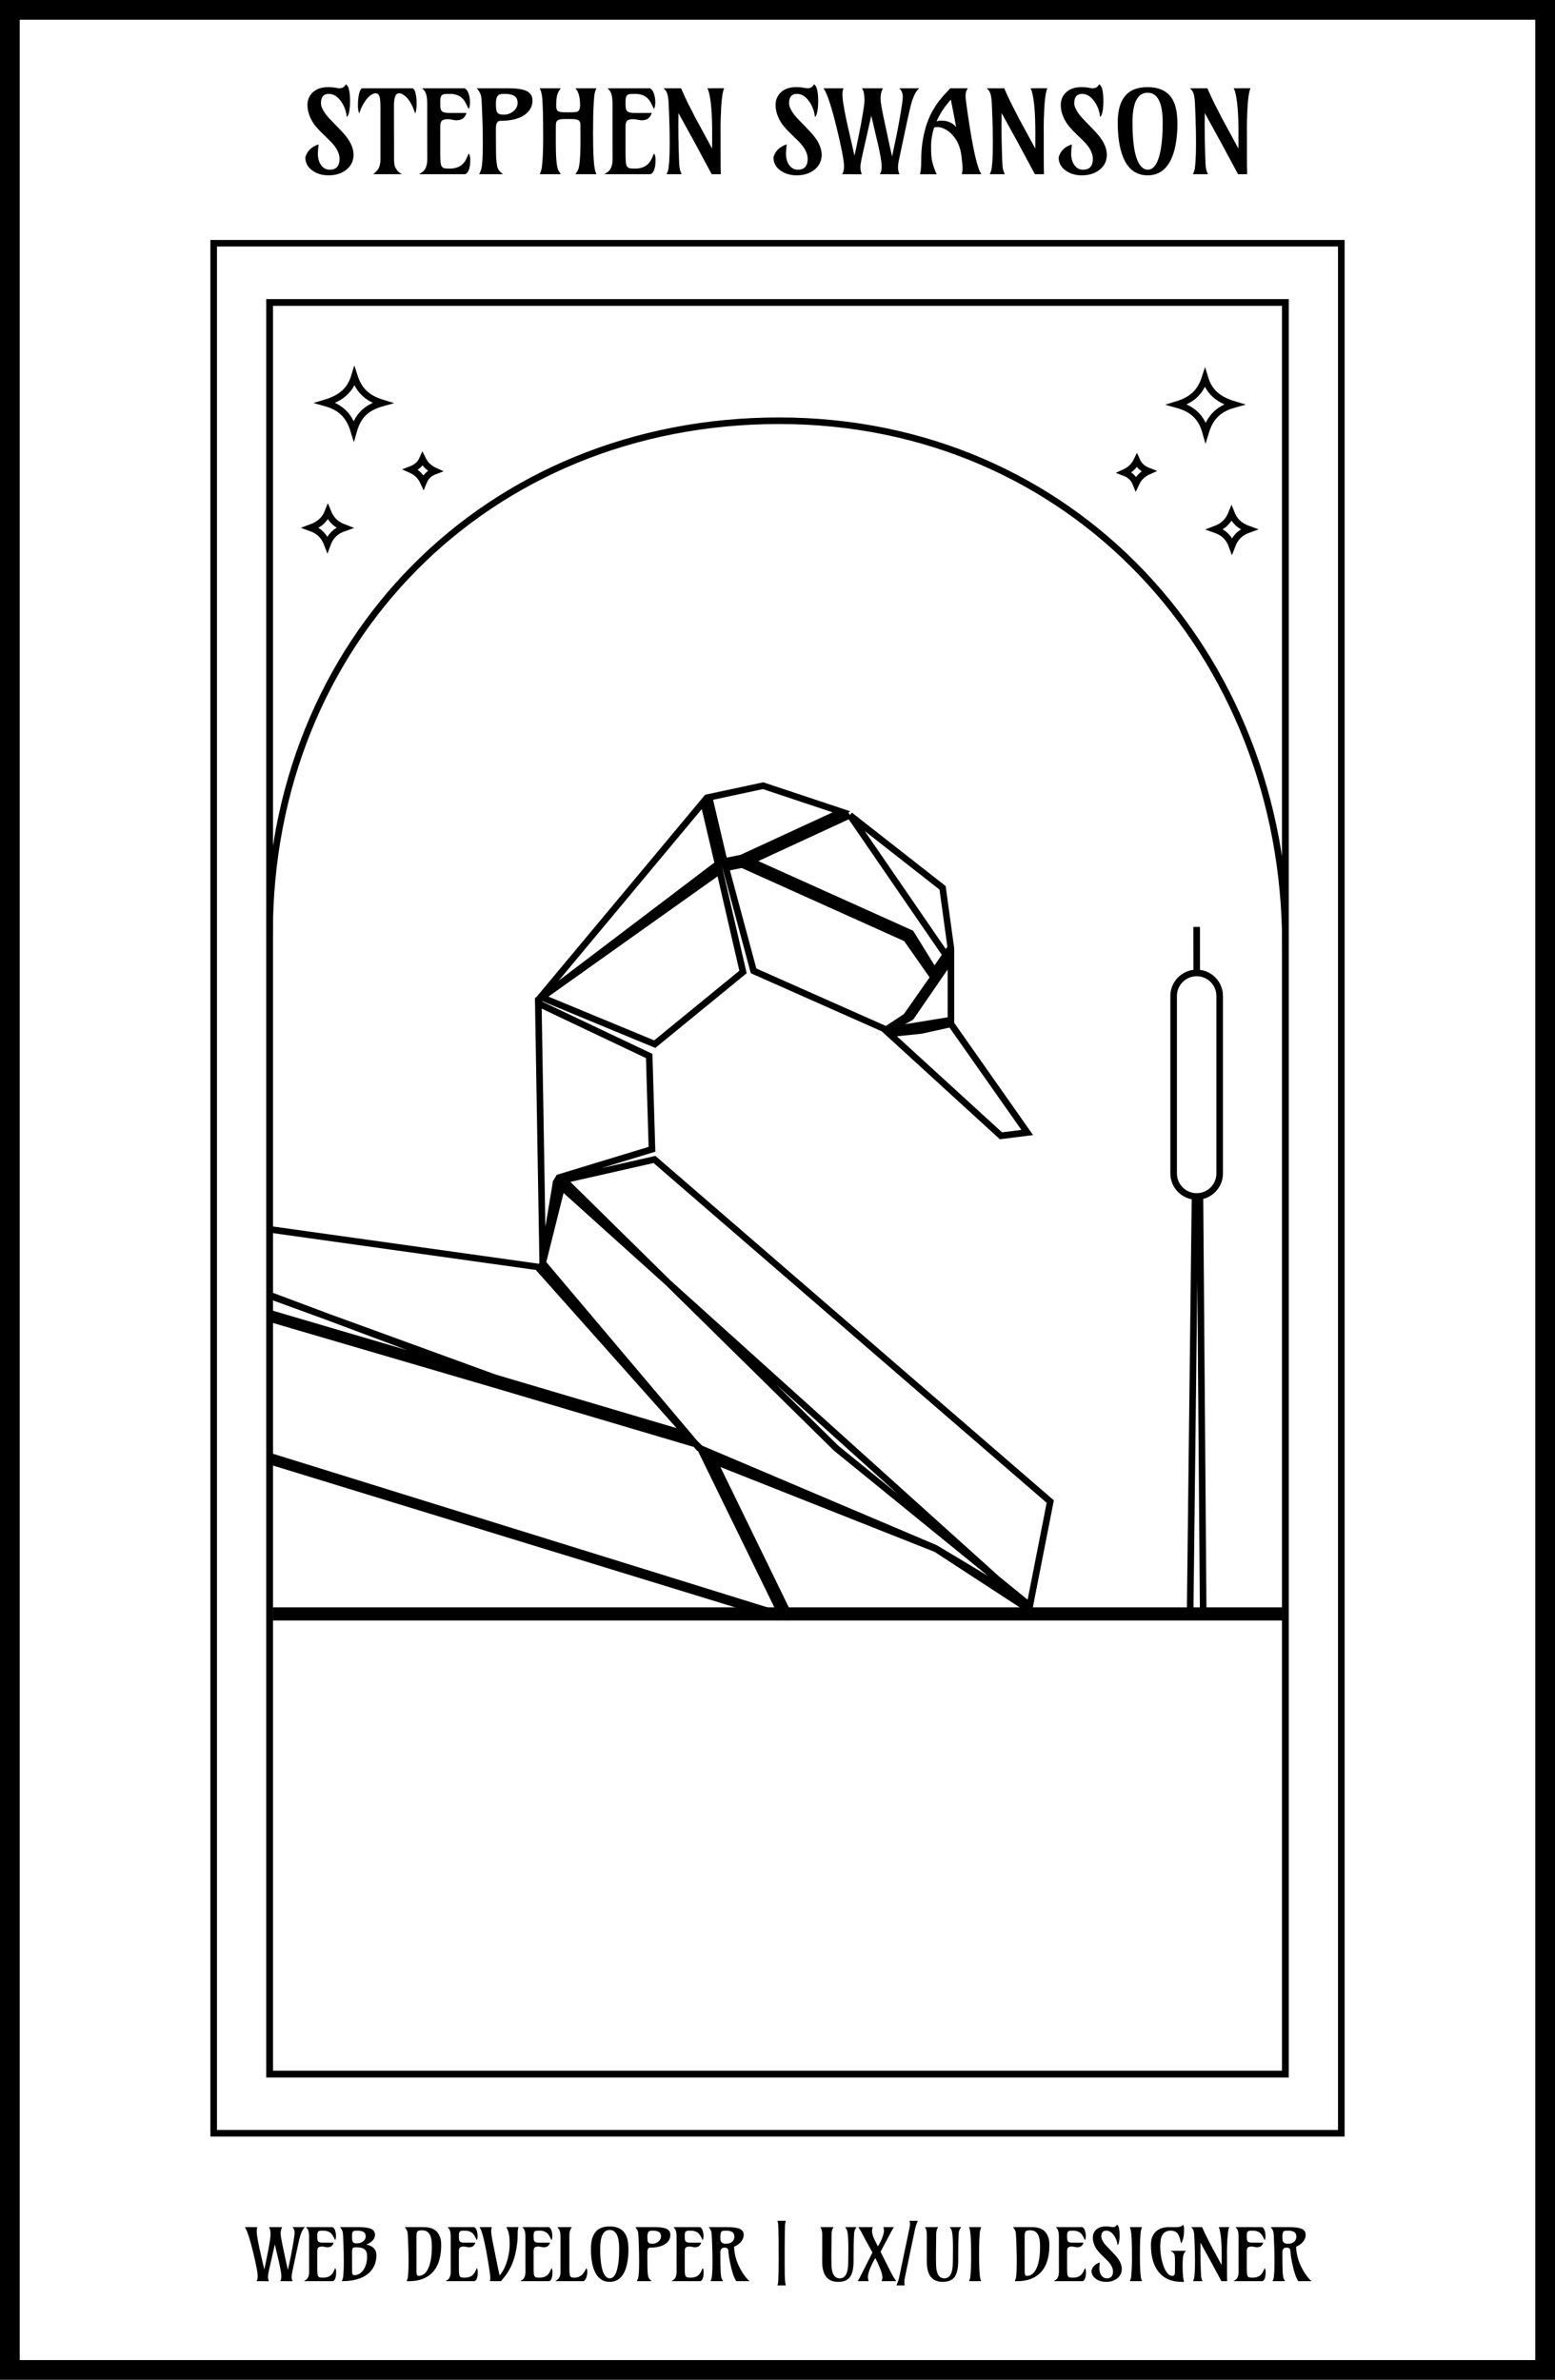 <svg width="473" height="724" viewBox="0 0 473 724" fill="none" xmlns="http://www.w3.org/2000/svg">
<rect width="473" height="724" fill=""/>
<path d="M470 3H3V721H470V3Z" stroke="currentColor" stroke-width="6"/>
<path d="M408 74H65V649H408V74Z" stroke="currentColor" stroke-width="2"/>
<path d="M391 92H82V631H391V92Z" stroke="currentColor" stroke-width="2"/>
<path d="M96.91 43.943C96.762 45.127 96.688 46.073 96.688 46.779C96.688 47.474 96.773 48.118 96.944 48.71C97.115 49.303 97.36 49.816 97.679 50.249C98.363 51.171 99.229 51.633 100.277 51.633C102.282 51.633 103.285 50.528 103.285 48.318C103.285 46.54 102.254 44.654 100.191 42.661L98.414 40.935C96.853 39.431 95.788 38.223 95.218 37.312C94.09 35.511 93.526 33.723 93.526 31.945C93.526 30.498 93.993 29.285 94.928 28.305C96.056 27.109 97.679 26.511 99.798 26.511C100.63 26.511 101.257 26.551 101.678 26.63C102.464 26.779 102.988 26.853 103.25 26.853C103.911 26.853 104.424 26.648 104.789 26.237C104.925 26.089 105.073 25.895 105.233 25.656C106.065 26.123 106.48 27.838 106.48 30.8C106.48 32.692 106.292 34.087 105.917 34.987C105.791 35.295 105.649 35.489 105.489 35.569C105.307 33.848 104.749 32.31 103.814 30.954C102.721 29.359 101.456 28.562 100.021 28.562C98.79 28.562 98.032 29.126 97.748 30.253C97.668 30.573 97.628 30.971 97.628 31.45C97.628 31.917 97.77 32.452 98.055 33.056C98.34 33.66 98.71 34.264 99.166 34.868C99.633 35.46 100.169 36.058 100.772 36.662C102.595 38.531 103.803 39.795 104.396 40.456C104.999 41.117 105.535 41.801 106.002 42.507C107.027 44.091 107.54 45.623 107.54 47.104C107.54 48.893 106.845 50.374 105.455 51.547C104.02 52.744 102.174 53.342 99.918 53.342C98.049 53.342 96.443 52.875 95.099 51.94C93.618 50.915 92.877 49.559 92.877 47.873C93.321 46.289 94.29 45.127 95.782 44.387C96.181 44.182 96.557 44.034 96.91 43.943ZM109.283 34.543C109.01 33.882 108.873 33.102 108.873 32.202C108.873 31.302 108.907 30.567 108.976 29.997C109.044 29.416 109.135 28.892 109.249 28.425C109.522 27.377 109.859 26.853 110.257 26.853H125.313C125.974 26.853 126.419 27.832 126.646 29.792C126.703 30.339 126.732 30.903 126.732 31.484C126.732 32.851 126.584 33.871 126.288 34.543C125.308 31.501 124.037 29.553 122.477 28.698C122.123 28.493 121.776 28.391 121.434 28.391C121.092 28.391 120.825 28.482 120.631 28.664C120.437 28.835 120.278 29.114 120.152 29.502C119.947 30.185 119.845 31.006 119.845 31.962V38.371L119.862 43.601V48.557C119.862 49.673 120.004 50.499 120.289 51.035C120.585 51.559 120.882 51.958 121.178 52.231C121.485 52.504 121.844 52.761 122.254 53H113.521C114.342 52.328 114.866 51.775 115.094 51.342C115.515 50.556 115.726 49.628 115.726 48.557V33.159C115.726 31.37 115.658 30.219 115.521 29.706C115.384 29.183 115.219 28.835 115.025 28.664C114.832 28.482 114.564 28.391 114.222 28.391C113.88 28.391 113.533 28.493 113.18 28.698C112.826 28.892 112.479 29.154 112.137 29.484C111.807 29.803 111.488 30.18 111.18 30.612C110.884 31.034 110.611 31.473 110.36 31.928C109.87 32.828 109.511 33.7 109.283 34.543ZM142.574 46.677C142.882 47.098 143.036 47.708 143.036 48.505C143.036 49.303 143.001 49.941 142.933 50.419C142.865 50.887 142.757 51.314 142.608 51.701C142.267 52.567 141.817 53 141.258 53H127.416C128.293 52.533 128.874 52.083 129.159 51.65C129.694 50.841 129.962 49.816 129.962 48.574C129.951 45.532 129.945 42.78 129.945 40.319V31.33C129.945 29.633 129.677 28.402 129.142 27.639C128.937 27.365 128.692 27.103 128.407 26.853H141.258C142.033 27.126 142.563 28.083 142.848 29.724C142.927 30.18 142.967 30.624 142.967 31.057C142.967 31.945 142.836 32.652 142.574 33.176L141.651 31.33C141.036 30.122 140.153 29.314 139.002 28.903C138.364 28.675 137.647 28.562 136.849 28.562C136.052 28.562 135.482 28.59 135.14 28.647C134.798 28.692 134.536 28.812 134.354 29.006C134.058 29.336 133.91 29.969 133.91 30.903C133.91 31.826 133.932 32.469 133.978 32.834C134.024 33.187 134.132 33.478 134.303 33.706C134.656 34.15 135.402 34.372 136.542 34.372H141.908C141.646 35.033 141.378 35.5 141.104 35.773C140.558 36.32 139.817 36.594 138.883 36.594C138.518 36.594 138.171 36.554 137.84 36.474C137.225 36.326 136.684 36.252 136.217 36.252C135.75 36.252 135.362 36.297 135.055 36.389C134.758 36.468 134.525 36.599 134.354 36.782C134.058 37.101 133.91 37.676 133.91 38.508V46.66C133.91 48.802 134.029 50.072 134.269 50.471C134.508 50.87 134.798 51.109 135.14 51.188C135.482 51.257 136.052 51.291 136.849 51.291C137.647 51.291 138.37 51.177 139.02 50.949C139.669 50.721 140.21 50.402 140.643 49.992C141.087 49.582 141.452 49.098 141.737 48.54C142.022 47.97 142.301 47.349 142.574 46.677ZM152.145 36.765C151.279 36.765 150.846 37.545 150.846 39.106V41.259C150.846 45.224 150.886 47.674 150.965 48.608C151.056 49.531 151.142 50.175 151.222 50.539C151.313 50.904 151.432 51.228 151.581 51.513C151.82 51.98 152.298 52.476 153.016 53H145.753C146.174 52.157 146.431 51.439 146.522 50.847C146.613 50.254 146.681 49.628 146.727 48.967C146.818 47.622 146.864 45.817 146.864 43.549C146.864 40.804 146.818 38.297 146.727 36.03L146.539 31.33C146.493 30.145 146.391 29.319 146.231 28.852C145.981 28.111 145.571 27.445 145.001 26.853H154.554C157.129 26.853 158.992 27.126 160.143 27.673C161.362 28.242 161.971 29.217 161.971 30.595C161.971 32.281 161.248 33.677 159.801 34.782C158.092 36.104 155.54 36.765 152.145 36.765ZM156.4 33.637C156.764 33.273 157.032 32.891 157.203 32.492C157.374 32.082 157.459 31.706 157.459 31.364C157.459 31.011 157.408 30.664 157.306 30.322C157.215 29.98 157.027 29.678 156.742 29.416C156.104 28.846 155.01 28.562 153.46 28.562C152.526 28.562 151.917 28.675 151.632 28.903C151.108 29.336 150.846 30.185 150.846 31.45C150.846 32.874 150.96 33.757 151.188 34.099C151.415 34.429 151.677 34.646 151.974 34.748C152.27 34.839 152.72 34.885 153.324 34.885C153.939 34.885 154.514 34.765 155.05 34.526C155.597 34.287 156.047 33.99 156.4 33.637ZM176.566 42.832L176.549 38.149C176.549 37.511 176.446 37.078 176.241 36.85C175.865 36.429 175.17 36.218 174.156 36.218H171.456C170.043 36.218 169.269 36.617 169.132 37.414C169.098 37.642 169.081 37.887 169.081 38.149L169.063 43.276C169.063 47.697 169.291 50.465 169.747 51.582C169.929 52.015 170.214 52.487 170.602 53H164.193C164.557 52.134 164.768 51.411 164.825 50.83C164.894 50.249 164.962 49.531 165.03 48.676C165.156 46.888 165.218 44.842 165.218 42.541C165.218 40.24 165.213 38.656 165.201 37.79C165.19 36.913 165.178 36.058 165.167 35.227C165.087 31.774 164.979 29.706 164.842 29.023C164.706 28.328 164.592 27.861 164.5 27.622L164.193 26.853H170.602C169.781 27.764 169.326 28.994 169.234 30.544C169.2 31.011 169.183 31.501 169.183 32.014C169.183 32.526 169.229 32.931 169.32 33.227C169.422 33.512 169.588 33.723 169.815 33.859C170.123 34.065 170.847 34.167 171.986 34.167H173.609C174.771 34.167 175.489 34.081 175.763 33.911C176.218 33.614 176.446 32.971 176.446 31.98C176.446 29.553 175.968 27.844 175.011 26.853H181.419C181.078 27.605 180.867 28.299 180.787 28.938C180.719 29.576 180.667 30.191 180.633 30.783C180.599 31.364 180.565 32.042 180.531 32.817C180.497 33.592 180.468 34.395 180.445 35.227C180.411 37.163 180.394 38.918 180.394 40.49C180.394 46.882 180.633 50.795 181.112 52.231C181.192 52.47 181.294 52.727 181.419 53H175.011C175.58 52.237 175.928 51.581 176.053 51.035C176.179 50.476 176.275 49.821 176.344 49.069C176.492 47.623 176.566 45.543 176.566 42.832ZM198.937 46.677C199.244 47.098 199.398 47.708 199.398 48.505C199.398 49.303 199.364 49.941 199.295 50.419C199.227 50.887 199.119 51.314 198.971 51.701C198.629 52.567 198.179 53 197.621 53H183.778C184.655 52.533 185.236 52.083 185.521 51.65C186.056 50.841 186.324 49.816 186.324 48.574C186.313 45.532 186.307 42.78 186.307 40.319V31.33C186.307 29.633 186.039 28.402 185.504 27.639C185.299 27.365 185.054 27.103 184.769 26.853H197.621C198.395 27.126 198.925 28.083 199.21 29.724C199.29 30.18 199.33 30.624 199.33 31.057C199.33 31.945 199.199 32.652 198.937 33.176L198.014 31.33C197.398 30.122 196.515 29.314 195.365 28.903C194.727 28.675 194.009 28.562 193.211 28.562C192.414 28.562 191.844 28.59 191.502 28.647C191.161 28.692 190.899 28.812 190.716 29.006C190.42 29.336 190.272 29.969 190.272 30.903C190.272 31.826 190.295 32.469 190.34 32.834C190.386 33.187 190.494 33.478 190.665 33.706C191.018 34.15 191.764 34.372 192.904 34.372H198.27C198.008 35.033 197.74 35.5 197.467 35.773C196.92 36.32 196.179 36.594 195.245 36.594C194.881 36.594 194.533 36.554 194.203 36.474C193.587 36.326 193.046 36.252 192.579 36.252C192.112 36.252 191.725 36.297 191.417 36.389C191.121 36.468 190.887 36.599 190.716 36.782C190.42 37.101 190.272 37.676 190.272 38.508V46.66C190.272 48.802 190.392 50.072 190.631 50.471C190.87 50.87 191.161 51.109 191.502 51.188C191.844 51.257 192.414 51.291 193.211 51.291C194.009 51.291 194.732 51.177 195.382 50.949C196.031 50.721 196.572 50.402 197.005 49.992C197.45 49.582 197.814 49.098 198.099 48.54C198.384 47.97 198.663 47.349 198.937 46.677ZM206.371 34.389C206.348 35.574 206.336 36.924 206.336 38.44C206.336 40.593 206.376 43.059 206.456 45.84C206.536 48.608 206.598 50.186 206.644 50.573C206.69 50.949 206.747 51.28 206.815 51.565C206.929 52.032 207.105 52.51 207.345 53H202.765C203.106 52.305 203.312 51.627 203.38 50.966C203.46 50.294 203.522 49.628 203.568 48.967C203.659 47.622 203.705 45.817 203.705 43.549C203.705 40.804 203.659 38.297 203.568 36.03L203.38 31.33C203.312 29.598 203.038 28.368 202.56 27.639C202.366 27.365 202.127 27.103 201.842 26.853H207.157C207.829 28.402 208.541 29.94 209.293 31.467L211.617 36.013L216.607 45.19C216.619 44.472 216.625 43.703 216.625 42.883V40.217C216.625 34.52 216.277 30.407 215.582 27.878C215.445 27.411 215.297 27.069 215.138 26.853L220.282 26.835C219.712 27.975 219.353 31.182 219.205 36.457C219.182 37.277 219.171 38.063 219.171 38.815L219.188 40.251V47.224C219.188 50.175 219.211 52.1 219.256 53H216.488L211.532 43.772L206.371 34.389ZM239.303 43.943C239.155 45.127 239.081 46.073 239.081 46.779C239.081 47.474 239.166 48.118 239.337 48.71C239.508 49.303 239.753 49.816 240.072 50.249C240.755 51.171 241.621 51.633 242.669 51.633C244.675 51.633 245.677 50.528 245.677 48.318C245.677 46.54 244.646 44.654 242.584 42.661L240.807 40.935C239.246 39.431 238.181 38.223 237.611 37.312C236.483 35.511 235.919 33.723 235.919 31.945C235.919 30.498 236.386 29.285 237.32 28.305C238.448 27.109 240.072 26.511 242.191 26.511C243.023 26.511 243.649 26.551 244.071 26.63C244.857 26.779 245.381 26.853 245.643 26.853C246.304 26.853 246.817 26.648 247.181 26.237C247.318 26.089 247.466 25.895 247.625 25.656C248.457 26.123 248.873 27.838 248.873 30.8C248.873 32.692 248.685 34.087 248.309 34.987C248.184 35.295 248.041 35.489 247.882 35.569C247.7 33.848 247.141 32.31 246.207 30.954C245.113 29.359 243.849 28.562 242.413 28.562C241.183 28.562 240.425 29.126 240.14 30.253C240.06 30.573 240.021 30.971 240.021 31.45C240.021 31.917 240.163 32.452 240.448 33.056C240.733 33.66 241.103 34.264 241.559 34.868C242.026 35.46 242.561 36.058 243.165 36.662C244.988 38.531 246.196 39.795 246.788 40.456C247.392 41.117 247.927 41.801 248.395 42.507C249.42 44.091 249.933 45.623 249.933 47.104C249.933 48.893 249.238 50.374 247.848 51.547C246.412 52.744 244.566 53.342 242.311 53.342C240.442 53.342 238.836 52.875 237.491 51.94C236.01 50.915 235.27 49.559 235.27 47.873C235.714 46.289 236.682 45.127 238.175 44.387C238.574 44.182 238.95 44.034 239.303 43.943ZM274.61 29.502C274.61 28.396 274.257 27.513 273.551 26.853H279.618C278.923 27.456 278.359 28.299 277.926 29.382C277.778 29.746 277.63 30.14 277.481 30.561C277.333 30.983 277.162 31.581 276.969 32.355L276.354 35.022C276.114 36.047 275.869 37.163 275.619 38.371C274.308 44.638 273.568 48.141 273.397 48.881C273.237 49.611 273.158 50.311 273.158 50.983C273.158 51.644 273.306 52.322 273.602 53.017L267.621 53C267.894 52.579 268.054 52.185 268.099 51.821C268.156 51.445 268.185 50.989 268.185 50.454C268.185 49.918 268.093 49.121 267.911 48.061C267.729 47.002 267.49 45.794 267.193 44.438L265.023 35.209C263.291 42.843 262.306 47.212 262.066 48.318C261.839 49.423 261.725 50.306 261.725 50.966C261.725 51.627 261.867 52.311 262.152 53.017L256.17 53C256.546 52.396 256.734 51.587 256.734 50.573C256.734 48.887 255.982 44.968 254.479 38.815C252.918 32.367 251.59 28.379 250.497 26.853H256.563C256.358 27.354 256.256 27.958 256.256 28.664C256.256 29.359 256.313 30.122 256.427 30.954C256.552 31.786 256.712 32.726 256.905 33.774C257.11 34.822 257.338 35.944 257.589 37.141L259.913 47.361C260.118 46.483 260.335 45.503 260.562 44.421C261.201 41.322 261.633 39.151 261.861 37.91L262.442 34.645C262.784 32.64 262.955 31.285 262.955 30.578C262.955 29.872 262.91 29.194 262.818 28.544C262.739 27.895 262.522 27.331 262.169 26.853H268.561C268.082 27.753 267.843 28.784 267.843 29.946C267.843 30.812 268.116 32.566 268.663 35.209L270.646 44.489L271.363 47.583L272.799 40.747C273.038 39.516 273.266 38.303 273.482 37.106L274.063 33.791C274.428 31.615 274.61 30.185 274.61 29.502ZM292.572 53C292.72 52.282 292.794 51.713 292.794 51.291C292.794 50.858 292.783 50.533 292.76 50.317C292.748 50.1 292.726 49.873 292.691 49.633C292.669 49.383 292.634 49.109 292.589 48.813C292.555 48.505 292.521 48.152 292.486 47.753C292.224 45.03 291.296 42.792 289.701 41.037C288.994 40.263 288.231 39.676 287.411 39.277C286.59 38.867 285.912 38.662 285.377 38.662C284.853 38.662 284.448 38.696 284.164 38.764C283.526 40.678 283.207 42.678 283.207 44.763C283.207 46.608 283.303 47.987 283.497 48.898C283.805 50.266 284.278 51.639 284.916 53.017H279.806C280.079 52.334 280.216 50.898 280.216 48.71C280.216 46.512 280.381 44.461 280.711 42.558C281.042 40.644 281.469 38.941 281.993 37.448C282.529 35.956 283.121 34.651 283.771 33.535C284.431 32.407 285.086 31.427 285.736 30.595C286.397 29.752 287.018 29.034 287.599 28.442C288.18 27.838 288.664 27.308 289.051 26.853H294.435C293.945 27.411 293.7 28.191 293.7 29.194C293.7 29.65 293.774 30.396 293.922 31.433L294.349 34.543C295.91 45.298 297.306 51.451 298.536 53H292.572ZM284.864 36.953C285.309 36.782 285.776 36.696 286.266 36.696C286.756 36.696 287.194 36.731 287.582 36.799C287.98 36.867 288.373 36.981 288.761 37.141C289.592 37.46 290.287 37.967 290.846 38.662C290.287 35.734 289.946 33.945 289.82 33.295L289.222 30.305L288.248 31.467C286.881 33.108 285.753 34.936 284.864 36.953ZM304.671 34.389C304.649 35.574 304.637 36.924 304.637 38.44C304.637 40.593 304.677 43.059 304.757 45.84C304.837 48.608 304.899 50.186 304.945 50.573C304.99 50.949 305.047 51.28 305.116 51.565C305.23 52.032 305.406 52.51 305.646 53H301.065C301.407 52.305 301.612 51.627 301.681 50.966C301.76 50.294 301.823 49.628 301.869 48.967C301.96 47.622 302.005 45.817 302.005 43.549C302.005 40.804 301.96 38.297 301.869 36.03L301.681 31.33C301.612 29.598 301.339 28.368 300.86 27.639C300.667 27.365 300.427 27.103 300.143 26.853H305.458C306.13 28.402 306.842 29.94 307.594 31.467L309.918 36.013L314.908 45.19C314.92 44.472 314.925 43.703 314.925 42.883V40.217C314.925 34.52 314.578 30.407 313.883 27.878C313.746 27.411 313.598 27.069 313.438 26.853L318.583 26.835C318.013 27.975 317.654 31.182 317.506 36.457C317.483 37.277 317.472 38.063 317.472 38.815L317.489 40.251V47.224C317.489 50.175 317.512 52.1 317.557 53H314.789L309.833 43.772L304.671 34.389ZM326.051 43.943C325.903 45.127 325.829 46.073 325.829 46.779C325.829 47.474 325.914 48.118 326.085 48.71C326.256 49.303 326.501 49.816 326.82 50.249C327.503 51.171 328.369 51.633 329.417 51.633C331.423 51.633 332.425 50.528 332.425 48.318C332.425 46.54 331.394 44.654 329.332 42.661L327.555 40.935C325.994 39.431 324.929 38.223 324.359 37.312C323.231 35.511 322.667 33.723 322.667 31.945C322.667 30.498 323.134 29.285 324.068 28.305C325.196 27.109 326.82 26.511 328.939 26.511C329.771 26.511 330.397 26.551 330.819 26.63C331.605 26.779 332.129 26.853 332.391 26.853C333.052 26.853 333.565 26.648 333.929 26.237C334.066 26.089 334.214 25.895 334.374 25.656C335.205 26.123 335.621 27.838 335.621 30.8C335.621 32.692 335.433 34.087 335.057 34.987C334.932 35.295 334.789 35.489 334.63 35.569C334.448 33.848 333.889 32.31 332.955 30.954C331.861 29.359 330.597 28.562 329.161 28.562C327.931 28.562 327.173 29.126 326.888 30.253C326.808 30.573 326.769 30.971 326.769 31.45C326.769 31.917 326.911 32.452 327.196 33.056C327.481 33.66 327.851 34.264 328.307 34.868C328.774 35.46 329.309 36.058 329.913 36.662C331.736 38.531 332.944 39.795 333.536 40.456C334.14 41.117 334.675 41.801 335.143 42.507C336.168 44.091 336.681 45.623 336.681 47.104C336.681 48.893 335.986 50.374 334.596 51.547C333.16 52.744 331.314 53.342 329.059 53.342C327.19 53.342 325.584 52.875 324.239 51.94C322.758 50.915 322.018 49.559 322.018 47.873C322.462 46.289 323.43 45.127 324.923 44.387C325.322 44.182 325.698 44.034 326.051 43.943ZM349.105 51.633C351.292 51.633 352.705 48.967 353.343 43.635C353.56 41.835 353.668 39.716 353.668 37.277C353.668 31.239 352.136 28.22 349.071 28.22C346.006 28.22 344.474 31.239 344.474 37.277C344.474 44.398 345.391 48.893 347.225 50.761C347.795 51.342 348.421 51.633 349.105 51.633ZM349.071 53.342C346.04 53.342 343.756 51.918 342.218 49.069C340.737 46.324 339.996 42.393 339.996 37.277C339.996 31.957 341.631 28.607 344.901 27.229C346.052 26.75 347.442 26.511 349.071 26.511C353.742 26.511 356.596 28.584 357.633 32.731C357.975 34.065 358.146 35.779 358.146 37.876C358.146 39.972 357.963 42.017 357.599 44.011C357.234 45.993 356.676 47.679 355.924 49.069C354.386 51.918 352.101 53.342 349.071 53.342ZM366.468 34.389C366.445 35.574 366.434 36.924 366.434 38.44C366.434 40.593 366.474 43.059 366.554 45.84C366.633 48.608 366.696 50.186 366.742 50.573C366.787 50.949 366.844 51.28 366.913 51.565C367.027 52.032 367.203 52.51 367.442 53H362.862C363.204 52.305 363.409 51.627 363.478 50.966C363.557 50.294 363.62 49.628 363.666 48.967C363.757 47.622 363.802 45.817 363.802 43.549C363.802 40.804 363.757 38.297 363.666 36.03L363.478 31.33C363.409 29.598 363.136 28.368 362.657 27.639C362.464 27.365 362.224 27.103 361.939 26.853H367.254C367.927 28.402 368.639 29.94 369.391 31.467L371.715 36.013L376.705 45.19C376.716 44.472 376.722 43.703 376.722 42.883V40.217C376.722 34.52 376.375 30.407 375.68 27.878C375.543 27.411 375.395 27.069 375.235 26.853L380.379 26.835C379.81 27.975 379.451 31.182 379.303 36.457C379.28 37.277 379.269 38.063 379.269 38.815L379.286 40.251V47.224C379.286 50.175 379.308 52.1 379.354 53H376.585L371.629 43.772L366.468 34.389Z" fill="currentColor"/>
<path d="M89.622 679.229C89.622 678.535 89.4 677.98 88.956 677.564H92.769C92.333 677.944 91.978 678.474 91.706 679.154C91.613 679.383 91.52 679.631 91.427 679.896C91.334 680.16 91.226 680.536 91.105 681.023L90.718 682.699C90.567 683.344 90.413 684.046 90.256 684.805C89.432 688.743 88.967 690.946 88.859 691.411C88.759 691.869 88.709 692.31 88.709 692.732C88.709 693.148 88.802 693.574 88.988 694.011L85.228 694C85.4 693.735 85.501 693.488 85.529 693.259C85.565 693.022 85.583 692.736 85.583 692.399C85.583 692.063 85.526 691.562 85.411 690.896C85.296 690.229 85.146 689.47 84.96 688.618L83.596 682.817C82.507 687.616 81.888 690.362 81.737 691.057C81.594 691.751 81.522 692.306 81.522 692.722C81.522 693.137 81.612 693.567 81.791 694.011L78.031 694C78.268 693.62 78.386 693.112 78.386 692.475C78.386 691.415 77.913 688.951 76.968 685.084C75.987 681.031 75.152 678.524 74.465 677.564H78.278C78.149 677.88 78.085 678.259 78.085 678.703C78.085 679.14 78.121 679.62 78.192 680.143C78.271 680.665 78.371 681.256 78.493 681.915C78.622 682.574 78.765 683.279 78.923 684.031L80.384 690.455C80.513 689.904 80.649 689.288 80.792 688.607C81.193 686.66 81.465 685.295 81.608 684.515L81.974 682.463C82.189 681.202 82.296 680.35 82.296 679.906C82.296 679.462 82.267 679.036 82.21 678.628C82.16 678.22 82.024 677.865 81.802 677.564H85.819C85.519 678.13 85.368 678.778 85.368 679.509C85.368 680.053 85.54 681.156 85.884 682.817L87.13 688.65L87.581 690.595L88.483 686.298C88.634 685.524 88.777 684.762 88.913 684.01L89.278 681.926C89.507 680.558 89.622 679.659 89.622 679.229ZM101.954 690.025C102.147 690.29 102.244 690.674 102.244 691.175C102.244 691.676 102.223 692.077 102.18 692.378C102.137 692.672 102.069 692.94 101.976 693.184C101.761 693.728 101.478 694 101.127 694H92.426C92.977 693.706 93.342 693.424 93.522 693.151C93.858 692.643 94.026 691.998 94.026 691.218C94.019 689.306 94.016 687.576 94.016 686.029V680.379C94.016 679.312 93.847 678.538 93.511 678.059C93.382 677.887 93.228 677.722 93.049 677.564H101.127C101.614 677.736 101.947 678.338 102.126 679.369C102.176 679.656 102.201 679.935 102.201 680.207C102.201 680.766 102.119 681.21 101.954 681.539L101.374 680.379C100.987 679.62 100.432 679.111 99.709 678.854C99.308 678.71 98.857 678.639 98.356 678.639C97.854 678.639 97.496 678.657 97.281 678.692C97.066 678.721 96.902 678.796 96.787 678.918C96.601 679.126 96.508 679.523 96.508 680.11C96.508 680.69 96.522 681.095 96.551 681.324C96.579 681.546 96.647 681.729 96.755 681.872C96.977 682.151 97.446 682.291 98.162 682.291H101.535C101.37 682.706 101.202 683 101.03 683.172C100.687 683.516 100.221 683.688 99.634 683.688C99.405 683.688 99.186 683.662 98.978 683.612C98.592 683.519 98.252 683.473 97.958 683.473C97.664 683.473 97.421 683.501 97.228 683.559C97.041 683.609 96.894 683.691 96.787 683.806C96.601 684.006 96.508 684.368 96.508 684.891V690.015C96.508 691.361 96.583 692.16 96.733 692.41C96.884 692.661 97.066 692.811 97.281 692.861C97.496 692.904 97.854 692.926 98.356 692.926C98.857 692.926 99.312 692.854 99.72 692.711C100.128 692.568 100.468 692.367 100.74 692.109C101.02 691.852 101.249 691.547 101.428 691.196C101.607 690.838 101.782 690.448 101.954 690.025ZM114.071 679.917C114.071 681.12 113.19 682.108 111.429 682.882C112.89 683.154 113.842 683.816 114.286 684.869C114.429 685.22 114.501 685.686 114.501 686.266C114.501 686.839 114.415 687.462 114.243 688.135C114.078 688.801 113.813 689.431 113.448 690.025C113.09 690.613 112.632 691.15 112.073 691.637C111.515 692.124 110.845 692.543 110.064 692.894C108.424 693.631 106.398 694 103.984 694C104.214 693.456 104.346 693.001 104.382 692.636C104.425 692.271 104.461 691.88 104.489 691.465C104.547 690.62 104.575 689.485 104.575 688.06C104.575 686.334 104.547 684.758 104.489 683.333L104.371 680.379C104.342 679.634 104.278 679.115 104.178 678.821C104.02 678.356 103.762 677.937 103.404 677.564H109.087C110.82 677.564 112.073 677.736 112.847 678.08C113.663 678.438 114.071 679.05 114.071 679.917ZM107.078 685.481L107.089 690.938C107.089 691.347 107.132 691.655 107.218 691.862C107.311 692.07 107.493 692.174 107.766 692.174C108.868 692.174 109.789 691.651 110.526 690.605C111.285 689.531 111.665 688.135 111.665 686.416C111.665 685.564 111.475 684.93 111.096 684.515C110.594 683.963 109.696 683.688 108.399 683.688C108.106 683.688 107.873 683.702 107.701 683.73C107.529 683.752 107.397 683.82 107.304 683.935C107.153 684.121 107.078 684.636 107.078 685.481ZM110.623 681.754C110.845 681.539 111.003 681.31 111.096 681.066C111.189 680.823 111.235 680.597 111.235 680.39C111.235 680.175 111.203 679.96 111.139 679.745C111.081 679.53 110.963 679.34 110.784 679.176C110.383 678.818 109.696 678.639 108.722 678.639C107.984 678.639 107.544 678.714 107.4 678.864C107.257 679.007 107.168 679.201 107.132 679.444C107.096 679.688 107.078 680.003 107.078 680.39C107.078 680.769 107.089 681.088 107.11 681.346C107.132 681.596 107.189 681.808 107.282 681.979C107.461 682.33 107.826 682.506 108.378 682.506C108.937 682.506 109.395 682.434 109.753 682.291C110.118 682.148 110.408 681.969 110.623 681.754ZM126.672 680.454L126.683 691.153C126.69 691.562 126.736 691.869 126.822 692.077C126.908 692.285 127.087 692.389 127.359 692.389C128.634 692.389 129.626 691.579 130.335 689.961C131.022 688.385 131.366 686.201 131.366 683.408C131.366 681.94 131.194 680.826 130.851 680.067C130.385 679.043 129.576 678.531 128.423 678.531C127.685 678.531 127.23 678.617 127.059 678.789C126.894 678.961 126.786 679.176 126.736 679.434C126.693 679.684 126.672 680.024 126.672 680.454ZM123.686 694C123.915 693.456 124.047 693.001 124.083 692.636C124.126 692.271 124.162 691.88 124.19 691.465C124.248 690.62 124.276 689.485 124.276 688.06C124.276 686.334 124.248 684.758 124.19 683.333L124.072 680.379C124.044 679.634 123.979 679.115 123.879 678.821C123.721 678.356 123.464 677.937 123.105 677.564H129.003C131.452 677.564 133.053 678.528 133.805 680.454C134.07 681.134 134.202 681.958 134.202 682.925C134.202 688.332 132.369 691.776 128.702 693.259C127.463 693.76 126.006 694.011 124.33 694.011C124.223 694.011 124.115 694.011 124.008 694.011C123.9 694.011 123.793 694.007 123.686 694ZM145.03 690.025C145.224 690.29 145.32 690.674 145.32 691.175C145.32 691.676 145.299 692.077 145.256 692.378C145.213 692.672 145.145 692.94 145.052 693.184C144.837 693.728 144.554 694 144.203 694H135.502C136.053 693.706 136.419 693.424 136.598 693.151C136.934 692.643 137.103 691.998 137.103 691.218C137.095 689.306 137.092 687.576 137.092 686.029V680.379C137.092 679.312 136.924 678.538 136.587 678.059C136.458 677.887 136.304 677.722 136.125 677.564H144.203C144.69 677.736 145.023 678.338 145.202 679.369C145.252 679.656 145.277 679.935 145.277 680.207C145.277 680.766 145.195 681.21 145.03 681.539L144.45 680.379C144.063 679.62 143.508 679.111 142.785 678.854C142.384 678.71 141.933 678.639 141.432 678.639C140.93 678.639 140.572 678.657 140.357 678.692C140.143 678.721 139.978 678.796 139.863 678.918C139.677 679.126 139.584 679.523 139.584 680.11C139.584 680.69 139.598 681.095 139.627 681.324C139.656 681.546 139.724 681.729 139.831 681.872C140.053 682.151 140.522 682.291 141.238 682.291H144.611C144.447 682.706 144.278 683 144.106 683.172C143.763 683.516 143.297 683.688 142.71 683.688C142.481 683.688 142.262 683.662 142.055 683.612C141.668 683.519 141.328 683.473 141.034 683.473C140.741 683.473 140.497 683.501 140.304 683.559C140.118 683.609 139.971 683.691 139.863 683.806C139.677 684.006 139.584 684.368 139.584 684.891V690.015C139.584 691.361 139.659 692.16 139.81 692.41C139.96 692.661 140.143 692.811 140.357 692.861C140.572 692.904 140.93 692.926 141.432 692.926C141.933 692.926 142.388 692.854 142.796 692.711C143.204 692.568 143.544 692.367 143.816 692.109C144.096 691.852 144.325 691.547 144.504 691.196C144.683 690.838 144.858 690.448 145.03 690.025ZM149.585 677.564C149.463 677.958 149.402 678.331 149.402 678.682C149.402 679.276 149.506 680.135 149.714 681.26C150.588 685.65 151.096 688.185 151.239 688.865C151.54 690.269 151.723 691.121 151.787 691.422C151.859 691.715 151.923 691.998 151.98 692.271C153.312 690.688 154.233 688.529 154.741 685.793C154.927 684.79 155.021 683.845 155.021 682.957C155.021 682.069 155.003 681.382 154.967 680.895C154.931 680.408 154.87 679.964 154.784 679.562C154.612 678.76 154.34 678.091 153.968 677.554H157.717C157.566 677.983 157.488 678.413 157.48 678.843C157.473 679.272 157.459 679.928 157.438 680.809C157.416 681.682 157.305 682.724 157.104 683.935C156.904 685.145 156.653 686.226 156.353 687.179C156.052 688.131 155.719 688.969 155.354 689.692C154.988 690.416 154.623 691.049 154.258 691.594C153.893 692.138 153.545 692.604 153.216 692.99L152.378 694H148.994C149.102 693.728 149.155 693.463 149.155 693.205C149.155 692.783 149.098 692.163 148.983 691.347C147.759 683.168 146.71 678.574 145.836 677.564H149.585ZM167.761 690.025C167.954 690.29 168.051 690.674 168.051 691.175C168.051 691.676 168.029 692.077 167.986 692.378C167.943 692.672 167.875 692.94 167.782 693.184C167.567 693.728 167.285 694 166.934 694H158.232C158.784 693.706 159.149 693.424 159.328 693.151C159.665 692.643 159.833 691.998 159.833 691.218C159.826 689.306 159.822 687.576 159.822 686.029V680.379C159.822 679.312 159.654 678.538 159.317 678.059C159.188 677.887 159.035 677.722 158.855 677.564H166.934C167.421 677.736 167.754 678.338 167.933 679.369C167.983 679.656 168.008 679.935 168.008 680.207C168.008 680.766 167.925 681.21 167.761 681.539L167.181 680.379C166.794 679.62 166.239 679.111 165.516 678.854C165.115 678.71 164.663 678.639 164.162 678.639C163.661 678.639 163.303 678.657 163.088 678.692C162.873 678.721 162.708 678.796 162.594 678.918C162.408 679.126 162.314 679.523 162.314 680.11C162.314 680.69 162.329 681.095 162.357 681.324C162.386 681.546 162.454 681.729 162.562 681.872C162.784 682.151 163.253 682.291 163.969 682.291H167.342C167.177 682.706 167.009 683 166.837 683.172C166.493 683.516 166.028 683.688 165.44 683.688C165.211 683.688 164.993 683.662 164.785 683.612C164.398 683.519 164.058 683.473 163.765 683.473C163.471 683.473 163.228 683.501 163.034 683.559C162.848 683.609 162.701 683.691 162.594 683.806C162.408 684.006 162.314 684.368 162.314 684.891V690.015C162.314 691.361 162.39 692.16 162.54 692.41C162.69 692.661 162.873 692.811 163.088 692.861C163.303 692.904 163.661 692.926 164.162 692.926C164.663 692.926 165.118 692.854 165.526 692.711C165.935 692.568 166.275 692.367 166.547 692.109C166.826 691.852 167.055 691.547 167.234 691.196C167.413 690.838 167.589 690.448 167.761 690.025ZM178.363 690.025C178.557 690.305 178.653 690.641 178.653 691.035C178.653 691.429 178.625 691.769 178.567 692.056C178.517 692.342 178.446 692.614 178.353 692.872C178.138 693.438 177.866 693.814 177.536 694H168.899C169.465 693.649 169.834 693.345 170.006 693.087C170.335 692.6 170.5 691.97 170.5 691.196C170.493 689.291 170.489 687.569 170.489 686.029V680.4C170.489 679.362 170.317 678.599 169.974 678.112C169.852 677.933 169.701 677.751 169.522 677.564H173.938C173.515 678.173 173.275 678.8 173.218 679.444C173.203 679.659 173.196 679.896 173.196 680.153V689.993C173.196 691.332 173.268 692.134 173.411 692.399C173.554 692.657 173.726 692.811 173.927 692.861C174.127 692.904 174.432 692.926 174.84 692.926C175.248 692.926 175.635 692.854 176 692.711C176.365 692.568 176.691 692.367 176.978 692.109C177.465 691.665 177.926 690.971 178.363 690.025ZM185.475 693.141C186.85 693.141 187.738 691.465 188.139 688.113C188.275 686.982 188.343 685.65 188.343 684.117C188.343 680.322 187.38 678.424 185.453 678.424C183.527 678.424 182.563 680.322 182.563 684.117C182.563 688.593 183.14 691.418 184.293 692.593C184.651 692.958 185.045 693.141 185.475 693.141ZM185.453 694.215C183.548 694.215 182.112 693.32 181.146 691.529C180.215 689.803 179.749 687.333 179.749 684.117C179.749 680.773 180.777 678.667 182.832 677.801C183.555 677.5 184.429 677.35 185.453 677.35C188.389 677.35 190.183 678.653 190.835 681.26C191.05 682.098 191.157 683.175 191.157 684.493C191.157 685.811 191.043 687.096 190.813 688.35C190.584 689.596 190.233 690.656 189.761 691.529C188.794 693.32 187.358 694.215 185.453 694.215ZM197.731 683.795C197.187 683.795 196.915 684.285 196.915 685.267V686.62C196.915 689.112 196.94 690.652 196.99 691.239C197.048 691.819 197.101 692.224 197.151 692.453C197.209 692.682 197.284 692.886 197.377 693.065C197.527 693.359 197.828 693.671 198.279 694H193.714C193.979 693.47 194.14 693.019 194.197 692.646C194.255 692.274 194.298 691.88 194.326 691.465C194.383 690.62 194.412 689.485 194.412 688.06C194.412 686.334 194.383 684.758 194.326 683.333L194.208 680.379C194.179 679.634 194.115 679.115 194.015 678.821C193.857 678.356 193.599 677.937 193.241 677.564H199.246C200.865 677.564 202.035 677.736 202.759 678.08C203.525 678.438 203.908 679.05 203.908 679.917C203.908 680.977 203.453 681.854 202.544 682.549C201.47 683.38 199.866 683.795 197.731 683.795ZM200.406 681.829C200.635 681.6 200.804 681.36 200.911 681.109C201.019 680.852 201.072 680.615 201.072 680.4C201.072 680.178 201.04 679.96 200.976 679.745C200.918 679.53 200.8 679.34 200.621 679.176C200.22 678.818 199.533 678.639 198.559 678.639C197.971 678.639 197.588 678.71 197.409 678.854C197.08 679.126 196.915 679.659 196.915 680.454C196.915 681.349 196.987 681.904 197.13 682.119C197.273 682.327 197.438 682.463 197.624 682.527C197.81 682.585 198.093 682.613 198.473 682.613C198.859 682.613 199.221 682.538 199.558 682.388C199.901 682.237 200.184 682.051 200.406 681.829ZM213.737 690.025C213.931 690.29 214.027 690.674 214.027 691.175C214.027 691.676 214.006 692.077 213.963 692.378C213.92 692.672 213.852 692.94 213.759 693.184C213.544 693.728 213.261 694 212.91 694H204.209C204.76 693.706 205.126 693.424 205.305 693.151C205.641 692.643 205.81 691.998 205.81 691.218C205.802 689.306 205.799 687.576 205.799 686.029V680.379C205.799 679.312 205.631 678.538 205.294 678.059C205.165 677.887 205.011 677.722 204.832 677.564H212.91C213.397 677.736 213.73 678.338 213.909 679.369C213.959 679.656 213.984 679.935 213.984 680.207C213.984 680.766 213.902 681.21 213.737 681.539L213.157 680.379C212.771 679.62 212.215 679.111 211.492 678.854C211.091 678.71 210.64 678.639 210.139 678.639C209.637 678.639 209.279 678.657 209.064 678.692C208.85 678.721 208.685 678.796 208.57 678.918C208.384 679.126 208.291 679.523 208.291 680.11C208.291 680.69 208.305 681.095 208.334 681.324C208.363 681.546 208.431 681.729 208.538 681.872C208.76 682.151 209.229 682.291 209.945 682.291H213.318C213.154 682.706 212.985 683 212.813 683.172C212.47 683.516 212.004 683.688 211.417 683.688C211.188 683.688 210.969 683.662 210.762 683.612C210.375 683.519 210.035 683.473 209.741 683.473C209.448 683.473 209.204 683.501 209.011 683.559C208.825 683.609 208.678 683.691 208.57 683.806C208.384 684.006 208.291 684.368 208.291 684.891V690.015C208.291 691.361 208.366 692.16 208.517 692.41C208.667 692.661 208.85 692.811 209.064 692.861C209.279 692.904 209.637 692.926 210.139 692.926C210.64 692.926 211.095 692.854 211.503 692.711C211.911 692.568 212.251 692.367 212.523 692.109C212.803 691.852 213.032 691.547 213.211 691.196C213.39 690.838 213.565 690.448 213.737 690.025ZM220.365 683.795C219.535 683.795 219.119 684.285 219.119 685.267C219.119 689.334 219.187 691.73 219.323 692.453C219.402 692.89 219.502 693.216 219.624 693.431L219.946 694H216.133C216.362 693.456 216.494 693.001 216.53 692.636C216.573 692.271 216.609 691.88 216.638 691.465C216.695 690.62 216.724 689.485 216.724 688.06C216.724 686.334 216.695 684.758 216.638 683.333L216.52 680.379C216.491 679.634 216.426 679.115 216.326 678.821C216.169 678.356 215.911 677.937 215.553 677.564H221.235C222.968 677.564 224.222 677.736 224.995 678.08C225.812 678.438 226.22 679.05 226.22 679.917C226.22 680.676 225.937 681.389 225.371 682.055C224.841 682.671 224.146 683.161 223.287 683.526C223.395 686.276 224.257 688.915 225.876 691.443C226.571 692.539 227.28 693.391 228.003 694H223.975C223.273 693.04 222.625 691.096 222.03 688.167C221.83 687.15 221.697 686.305 221.633 685.632C221.576 684.959 221.525 684.554 221.482 684.418C221.447 684.275 221.386 684.16 221.3 684.074C221.128 683.888 220.816 683.795 220.365 683.795ZM222.836 681.883C223.036 681.668 223.176 681.439 223.255 681.195C223.341 680.952 223.384 680.719 223.384 680.497C223.384 680.268 223.352 680.042 223.287 679.82C223.23 679.591 223.112 679.391 222.933 679.219C222.539 678.832 221.851 678.639 220.87 678.639C220.505 678.639 220.208 678.653 219.979 678.682C219.757 678.71 219.581 678.789 219.452 678.918C219.23 679.133 219.119 679.681 219.119 680.562C219.119 681.335 219.201 681.829 219.366 682.044C219.66 682.424 220.104 682.613 220.698 682.613C221.293 682.613 221.747 682.545 222.062 682.409C222.385 682.266 222.643 682.09 222.836 681.883ZM239.024 675.631C238.867 676.096 238.777 676.773 238.756 677.661C238.734 678.542 238.72 679.283 238.713 679.885C238.706 680.479 238.702 681.12 238.702 681.808L238.681 683.967C238.681 684.712 238.681 685.428 238.681 686.115V688.07C238.681 691.178 238.709 693.026 238.767 693.613C238.853 694.465 238.938 695.024 239.024 695.289H236.5C236.643 694.795 236.722 694.301 236.736 693.807C236.751 693.305 236.765 692.886 236.779 692.55C236.794 692.213 236.804 691.809 236.812 691.336C236.819 690.863 236.826 690.355 236.833 689.811C236.84 689.259 236.844 688.679 236.844 688.07V686.212C236.844 685.46 236.84 684.712 236.833 683.967V681.808C236.826 681.12 236.815 680.479 236.801 679.885C236.794 679.283 236.786 678.793 236.779 678.413C236.772 678.034 236.761 677.718 236.747 677.468C236.74 677.21 236.726 676.974 236.704 676.759C236.675 676.379 236.607 676.003 236.5 675.631H239.024ZM258.006 688.489L258.06 684.364C258.06 681.478 257.952 679.634 257.737 678.832C257.637 678.445 257.515 678.162 257.372 677.983C257.236 677.804 257.125 677.665 257.039 677.564H260.562L260.337 677.865C260.015 678.338 259.836 678.871 259.8 679.466C259.764 680.06 259.735 680.662 259.714 681.271C259.7 681.879 259.685 682.484 259.671 683.086C259.657 684.096 259.649 685.224 259.649 686.47V687.78C259.649 690.093 259.277 691.751 258.532 692.754C257.795 693.728 256.591 694.215 254.923 694.215C251.693 694.215 250.085 692.142 250.1 687.995L250.11 679.949C250.11 678.818 249.91 678.023 249.509 677.564H253.58C253.158 678.073 252.946 678.796 252.946 679.734C252.946 680.279 252.943 680.837 252.936 681.41L252.893 684.848C252.885 685.413 252.882 685.997 252.882 686.599C252.882 688.754 252.946 690.122 253.075 690.702C253.204 691.275 253.362 691.723 253.548 692.045C253.978 692.775 254.615 693.141 255.46 693.141C256.763 693.141 257.565 692.188 257.866 690.283C257.959 689.717 258.006 689.119 258.006 688.489ZM267.04 683.419C267.763 682.266 268.297 681.113 268.641 679.96C268.812 679.387 268.898 678.95 268.898 678.649C268.898 678.349 268.83 677.987 268.694 677.564H271.917C271.716 677.844 271.545 678.116 271.401 678.381L268.522 683.773L267.856 685.073C269.776 688.919 270.85 691.049 271.079 691.465L271.605 692.432C271.734 692.654 271.853 692.854 271.96 693.033L272.615 694H268.157C268.336 693.484 268.426 693.112 268.426 692.883C268.426 692.124 268.093 690.985 267.427 689.467C267.069 688.658 266.675 687.816 266.245 686.942C264.748 689.549 264 691.515 264 692.84C264 693.169 264.079 693.556 264.236 694H260.853C261.024 693.821 261.211 693.538 261.411 693.151L265.375 685.277L263.087 681.109C262.865 680.694 262.668 680.318 262.496 679.981C262.331 679.638 262.185 679.348 262.056 679.111L261.69 678.488C261.497 678.166 261.282 677.858 261.046 677.564H265.504C265.332 677.98 265.246 678.32 265.246 678.585C265.246 679.28 265.407 679.999 265.729 680.744C265.844 681.016 265.973 681.296 266.116 681.582L267.04 683.419ZM275.247 692.904C275.125 693.513 275.064 693.986 275.064 694.322C275.064 694.659 275.111 694.981 275.204 695.289H272.68L272.862 694.849C273.127 694.233 273.317 693.674 273.432 693.173L276.611 678.016C276.74 677.385 276.805 676.913 276.805 676.598C276.805 676.283 276.755 675.96 276.654 675.631H279.179L278.996 676.071C278.731 676.687 278.52 677.335 278.362 678.016L275.247 692.904ZM289.824 688.489L289.878 684.364C289.878 681.478 289.771 679.634 289.556 678.832C289.455 678.445 289.334 678.162 289.19 677.983C289.054 677.804 288.943 677.665 288.857 677.564H292.381L292.155 677.865C291.833 678.338 291.654 678.871 291.618 679.466C291.582 680.06 291.554 680.662 291.532 681.271C291.518 681.879 291.504 682.484 291.489 683.086C291.475 684.096 291.468 685.224 291.468 686.47V687.78C291.468 690.093 291.095 691.751 290.351 692.754C289.613 693.728 288.41 694.215 286.741 694.215C283.511 694.215 281.904 692.142 281.918 687.995L281.929 679.949C281.929 678.818 281.728 678.023 281.327 677.564H285.398C284.976 678.073 284.765 678.796 284.765 679.734C284.765 680.279 284.761 680.837 284.754 681.41L284.711 684.848C284.704 685.413 284.7 685.997 284.7 686.599C284.7 688.754 284.765 690.122 284.894 690.702C285.022 691.275 285.18 691.723 285.366 692.045C285.796 692.775 286.433 693.141 287.278 693.141C288.582 693.141 289.384 692.188 289.685 690.283C289.778 689.717 289.824 689.119 289.824 688.489ZM298.461 677.564C298.196 678.23 298.042 678.9 297.999 679.573C297.956 680.239 297.924 680.812 297.902 681.292C297.881 681.772 297.863 682.27 297.849 682.785C297.827 683.988 297.816 685.084 297.816 686.072C297.816 690.126 297.967 692.611 298.268 693.527C298.318 693.685 298.382 693.842 298.461 694H294.755C294.977 693.513 295.109 693.073 295.152 692.679C295.195 692.285 295.235 691.816 295.271 691.271C295.356 690.147 295.399 688.851 295.399 687.383C295.399 685.915 295.396 684.912 295.389 684.375C295.382 683.831 295.371 683.301 295.356 682.785C295.306 680.271 295.156 678.674 294.905 677.994L294.755 677.564H298.461ZM311.674 680.454L311.685 691.153C311.692 691.562 311.738 691.869 311.824 692.077C311.91 692.285 312.089 692.389 312.361 692.389C313.636 692.389 314.628 691.579 315.337 689.961C316.024 688.385 316.368 686.201 316.368 683.408C316.368 681.94 316.196 680.826 315.853 680.067C315.387 679.043 314.578 678.531 313.425 678.531C312.687 678.531 312.232 678.617 312.061 678.789C311.896 678.961 311.788 679.176 311.738 679.434C311.695 679.684 311.674 680.024 311.674 680.454ZM308.688 694C308.917 693.456 309.049 693.001 309.085 692.636C309.128 692.271 309.164 691.88 309.192 691.465C309.25 690.62 309.278 689.485 309.278 688.06C309.278 686.334 309.25 684.758 309.192 683.333L309.074 680.379C309.046 679.634 308.981 679.115 308.881 678.821C308.723 678.356 308.465 677.937 308.107 677.564H314.005C316.454 677.564 318.055 678.528 318.807 680.454C319.072 681.134 319.204 681.958 319.204 682.925C319.204 688.332 317.371 691.776 313.704 693.259C312.465 693.76 311.008 694.011 309.332 694.011C309.225 694.011 309.117 694.011 309.01 694.011C308.902 694.011 308.795 694.007 308.688 694ZM330.032 690.025C330.226 690.29 330.322 690.674 330.322 691.175C330.322 691.676 330.301 692.077 330.258 692.378C330.215 692.672 330.147 692.94 330.054 693.184C329.839 693.728 329.556 694 329.205 694H320.504C321.055 693.706 321.421 693.424 321.6 693.151C321.936 692.643 322.104 691.998 322.104 691.218C322.097 689.306 322.094 687.576 322.094 686.029V680.379C322.094 679.312 321.925 678.538 321.589 678.059C321.46 677.887 321.306 677.722 321.127 677.564H329.205C329.692 677.736 330.025 678.338 330.204 679.369C330.254 679.656 330.279 679.935 330.279 680.207C330.279 680.766 330.197 681.21 330.032 681.539L329.452 680.379C329.065 679.62 328.51 679.111 327.787 678.854C327.386 678.71 326.935 678.639 326.434 678.639C325.932 678.639 325.574 678.657 325.359 678.692C325.145 678.721 324.98 678.796 324.865 678.918C324.679 679.126 324.586 679.523 324.586 680.11C324.586 680.69 324.6 681.095 324.629 681.324C324.658 681.546 324.726 681.729 324.833 681.872C325.055 682.151 325.524 682.291 326.24 682.291H329.613C329.449 682.706 329.28 683 329.108 683.172C328.765 683.516 328.299 683.688 327.712 683.688C327.483 683.688 327.264 683.662 327.057 683.612C326.67 683.519 326.33 683.473 326.036 683.473C325.743 683.473 325.499 683.501 325.306 683.559C325.119 683.609 324.973 683.691 324.865 683.806C324.679 684.006 324.586 684.368 324.586 684.891V690.015C324.586 691.361 324.661 692.16 324.812 692.41C324.962 692.661 325.145 692.811 325.359 692.861C325.574 692.904 325.932 692.926 326.434 692.926C326.935 692.926 327.39 692.854 327.798 692.711C328.206 692.568 328.546 692.367 328.818 692.109C329.098 691.852 329.327 691.547 329.506 691.196C329.685 690.838 329.86 690.448 330.032 690.025ZM334.544 688.307C334.451 689.051 334.404 689.646 334.404 690.09C334.404 690.527 334.458 690.931 334.565 691.304C334.673 691.676 334.827 691.998 335.027 692.271C335.457 692.851 336.001 693.141 336.66 693.141C337.921 693.141 338.551 692.446 338.551 691.057C338.551 689.939 337.903 688.754 336.606 687.501L335.489 686.416C334.508 685.471 333.839 684.712 333.48 684.139C332.771 683.007 332.417 681.883 332.417 680.766C332.417 679.856 332.711 679.093 333.298 678.478C334.007 677.726 335.027 677.35 336.359 677.35C336.882 677.35 337.276 677.375 337.541 677.425C338.035 677.518 338.365 677.564 338.529 677.564C338.945 677.564 339.267 677.436 339.496 677.178C339.582 677.085 339.675 676.963 339.775 676.812C340.298 677.106 340.56 678.184 340.56 680.046C340.56 681.235 340.441 682.112 340.205 682.678C340.126 682.871 340.037 682.993 339.937 683.043C339.822 681.962 339.471 680.995 338.884 680.143C338.196 679.14 337.401 678.639 336.499 678.639C335.726 678.639 335.249 678.993 335.07 679.702C335.02 679.903 334.995 680.153 334.995 680.454C334.995 680.748 335.085 681.084 335.264 681.464C335.443 681.843 335.675 682.223 335.962 682.603C336.256 682.975 336.592 683.351 336.972 683.73C338.118 684.905 338.877 685.7 339.249 686.115C339.629 686.531 339.965 686.96 340.259 687.404C340.903 688.4 341.226 689.363 341.226 690.294C341.226 691.418 340.789 692.349 339.915 693.087C339.013 693.839 337.853 694.215 336.435 694.215C335.26 694.215 334.25 693.921 333.405 693.334C332.474 692.689 332.009 691.837 332.009 690.777C332.288 689.782 332.897 689.051 333.835 688.586C334.086 688.457 334.322 688.364 334.544 688.307ZM347.381 677.564C347.116 678.23 346.962 678.9 346.919 679.573C346.876 680.239 346.844 680.812 346.822 681.292C346.801 681.772 346.783 682.27 346.769 682.785C346.747 683.988 346.736 685.084 346.736 686.072C346.736 690.126 346.887 692.611 347.188 693.527C347.238 693.685 347.302 693.842 347.381 694H343.675C343.897 693.513 344.029 693.073 344.072 692.679C344.115 692.285 344.155 691.816 344.19 691.271C344.276 690.147 344.319 688.851 344.319 687.383C344.319 685.915 344.316 684.912 344.309 684.375C344.301 683.831 344.291 683.301 344.276 682.785C344.226 680.271 344.076 678.674 343.825 677.994L343.675 677.564H347.381ZM357.414 688.747L357.403 687.351C357.403 686.541 357.325 686.004 357.167 685.739C357.009 685.467 356.845 685.27 356.673 685.148C356.501 685.02 356.29 684.891 356.039 684.762H360.755C360.304 685.177 360.017 685.707 359.896 686.352C359.781 686.967 359.724 687.92 359.724 689.209C359.724 691.715 359.874 693.384 360.175 694.215C360.075 694.222 359.974 694.226 359.874 694.226H359.584C356.433 694.226 354.045 693.212 352.419 691.186C350.865 689.245 350.088 686.491 350.088 682.925C350.088 681.163 350.607 679.813 351.646 678.875C352.605 678.001 353.891 677.564 355.502 677.564L357.393 677.586C358.388 677.586 359.083 677.464 359.477 677.221C359.641 677.113 359.781 676.977 359.896 676.812C360.075 677.156 360.164 677.629 360.164 678.23C360.164 678.832 360.146 679.319 360.11 679.691C360.075 680.057 360.021 680.415 359.949 680.766C359.799 681.51 359.566 682.09 359.251 682.506C358.979 681.074 358.639 680.085 358.23 679.541C357.772 678.939 357.056 678.639 356.082 678.639C354.85 678.639 353.98 679.133 353.472 680.121C353.106 680.844 352.924 681.94 352.924 683.408C352.924 685.421 353.235 687.351 353.858 689.198C354.295 690.494 354.84 691.415 355.491 691.959C355.828 692.245 356.175 692.389 356.533 692.389C356.898 692.389 357.131 692.285 357.231 692.077C357.332 691.869 357.385 691.515 357.393 691.014C357.407 690.025 357.414 689.27 357.414 688.747ZM365.17 682.302C365.156 683.047 365.148 683.895 365.148 684.848C365.148 686.201 365.174 687.752 365.224 689.499C365.274 691.239 365.313 692.231 365.342 692.475C365.37 692.711 365.406 692.919 365.449 693.098C365.521 693.391 365.632 693.692 365.782 694H362.903C363.118 693.563 363.247 693.137 363.29 692.722C363.34 692.299 363.38 691.88 363.408 691.465C363.465 690.62 363.494 689.485 363.494 688.06C363.494 686.334 363.465 684.758 363.408 683.333L363.29 680.379C363.247 679.29 363.075 678.517 362.774 678.059C362.653 677.887 362.502 677.722 362.323 677.564H365.664C366.087 678.538 366.534 679.505 367.007 680.465L368.468 683.322L371.604 689.091C371.612 688.64 371.615 688.156 371.615 687.641V685.965C371.615 682.384 371.397 679.799 370.96 678.209C370.874 677.915 370.781 677.701 370.681 677.564L373.914 677.554C373.556 678.27 373.33 680.286 373.237 683.602C373.223 684.117 373.216 684.611 373.216 685.084L373.227 685.986V690.369C373.227 692.224 373.241 693.434 373.27 694H371.529L368.414 688.199L365.17 682.302ZM384.688 690.025C384.882 690.29 384.979 690.674 384.979 691.175C384.979 691.676 384.957 692.077 384.914 692.378C384.871 692.672 384.803 692.94 384.71 693.184C384.495 693.728 384.212 694 383.861 694H375.16C375.712 693.706 376.077 693.424 376.256 693.151C376.592 692.643 376.761 691.998 376.761 691.218C376.754 689.306 376.75 687.576 376.75 686.029V680.379C376.75 679.312 376.582 678.538 376.245 678.059C376.116 677.887 375.962 677.722 375.783 677.564H383.861C384.348 677.736 384.681 678.338 384.86 679.369C384.91 679.656 384.936 679.935 384.936 680.207C384.936 680.766 384.853 681.21 384.688 681.539L384.108 680.379C383.722 679.62 383.167 679.111 382.443 678.854C382.042 678.71 381.591 678.639 381.09 678.639C380.589 678.639 380.23 678.657 380.016 678.692C379.801 678.721 379.636 678.796 379.521 678.918C379.335 679.126 379.242 679.523 379.242 680.11C379.242 680.69 379.257 681.095 379.285 681.324C379.314 681.546 379.382 681.729 379.489 681.872C379.711 682.151 380.18 682.291 380.896 682.291H384.27C384.105 682.706 383.937 683 383.765 683.172C383.421 683.516 382.955 683.688 382.368 683.688C382.139 683.688 381.921 683.662 381.713 683.612C381.326 683.519 380.986 683.473 380.692 683.473C380.399 683.473 380.155 683.501 379.962 683.559C379.776 683.609 379.629 683.691 379.521 683.806C379.335 684.006 379.242 684.368 379.242 684.891V690.015C379.242 691.361 379.317 692.16 379.468 692.41C379.618 692.661 379.801 692.811 380.016 692.861C380.23 692.904 380.589 692.926 381.09 692.926C381.591 692.926 382.046 692.854 382.454 692.711C382.862 692.568 383.202 692.367 383.475 692.109C383.754 691.852 383.983 691.547 384.162 691.196C384.341 690.838 384.517 690.448 384.688 690.025ZM391.316 683.795C390.486 683.795 390.07 684.285 390.07 685.267C390.07 689.334 390.138 691.73 390.274 692.453C390.353 692.89 390.453 693.216 390.575 693.431L390.897 694H387.084C387.313 693.456 387.446 693.001 387.481 692.636C387.524 692.271 387.56 691.88 387.589 691.465C387.646 690.62 387.675 689.485 387.675 688.06C387.675 686.334 387.646 684.758 387.589 683.333L387.471 680.379C387.442 679.634 387.378 679.115 387.277 678.821C387.12 678.356 386.862 677.937 386.504 677.564H392.187C393.92 677.564 395.173 677.736 395.946 678.08C396.763 678.438 397.171 679.05 397.171 679.917C397.171 680.676 396.888 681.389 396.322 682.055C395.792 682.671 395.098 683.161 394.238 683.526C394.346 686.276 395.209 688.915 396.827 691.443C397.522 692.539 398.231 693.391 398.954 694H394.926C394.224 693.04 393.576 691.096 392.981 688.167C392.781 687.15 392.648 686.305 392.584 685.632C392.527 684.959 392.477 684.554 392.434 684.418C392.398 684.275 392.337 684.16 392.251 684.074C392.079 683.888 391.768 683.795 391.316 683.795ZM393.787 681.883C393.988 681.668 394.127 681.439 394.206 681.195C394.292 680.952 394.335 680.719 394.335 680.497C394.335 680.268 394.303 680.042 394.238 679.82C394.181 679.591 394.063 679.391 393.884 679.219C393.49 678.832 392.802 678.639 391.821 678.639C391.456 678.639 391.159 678.653 390.93 678.682C390.708 678.71 390.532 678.789 390.403 678.918C390.181 679.133 390.07 679.681 390.07 680.562C390.07 681.335 390.153 681.829 390.317 682.044C390.611 682.424 391.055 682.613 391.649 682.613C392.244 682.613 392.699 682.545 393.014 682.409C393.336 682.266 393.594 682.09 393.787 681.883Z" fill="currentColor"/>
<path d="M391 287.5C391 198.582 325.918 128 237 128C148.082 128 82 195.082 82 284" stroke="currentColor" stroke-width="2"/>
<path d="M165.077 384.221L212.578 440.472L284.5 471L309.5 486L170.86 361.09L165.077 384.221ZM165.077 384.221L169.182 359.556L169 360L170.005 358.264L198.317 349.647L197.473 321.269L163.745 305.255L165.077 384.221ZM82 399.5L150 419.5L82 394M287.682 290.486L289.211 288.261L286.715 270.105L258.5 248M287.682 290.486L258.5 248M287.682 290.486L284.222 295.518L277.054 283.934L276.775 283.809L228.267 261.98L258.5 248M82 443L237.826 491.416L213.048 440.68L211.682 439.356L149.809 421.023L149.772 421.012L81.5 401M81.5 394L150.415 419.116L208.888 436.442L163.482 385.416L82 374M82 444.5L237 492.068M229.223 295.364L220.786 264.025L225.738 263.035L275.703 285.519L283.983 297.347L275.655 309.245L269.558 313.259L229.223 295.364ZM164.773 303.428L218.904 264.935L226.005 295.704L199.169 317.661L164.773 303.428ZM289.255 291.728V310.348L269.868 313.493L276.919 309.544L277.08 309.437L277.189 309.279L289.255 291.728ZM304.471 345.545L270.5 314.5L280.263 313.494L280.277 313.493L289.255 311.5L312.47 344.545L304.471 345.545ZM255.975 246.989L225.544 261.034L220.295 262.084L215.699 242.552L232.112 239.035L255.975 246.989ZM213.976 243.963L218.415 262.829L163.5 304.5L213.976 243.963ZM240 491.416L217.111 444.44L284.742 471.232L313.246 489.822V491.5L240 491.416ZM254.299 440.547L171.5 359L199.083 352.745L319.469 456.828L313.246 488.5L254.299 440.547Z" stroke="currentColor" stroke-width="2"/>
<path d="M365 364L365.99 491H362.01L363.5 364M363.991 283H364.009V296L363.991 283Z" stroke="currentColor" stroke-width="2"/>
<path d="M371 303C371 299.134 367.866 296 364 296C360.134 296 357 299.134 357 303V357C357 360.866 360.134 364 364 364C367.866 364 371 360.866 371 357V303Z" stroke="currentColor" stroke-width="2"/>
<path d="M83 493H390V489H83V493Z" fill="currentColor"/>
<path d="M391 92H82V631H391V92Z" stroke="currentColor" stroke-width="2" stroke-miterlimit="2.613"/>
<path d="M376.56 163.085C377.441 162.173 378.537 161.517 379.876 161.042C378.472 160.532 377.31 159.875 376.386 158.982C375.596 158.217 375.013 157.314 374.592 156.254C374.172 157.298 373.622 158.198 372.881 158.963C372.002 159.872 370.899 160.543 369.537 161.056C370.918 161.534 372.045 162.187 372.941 163.099C373.743 163.915 374.321 164.898 374.744 166.057C375.185 164.893 375.767 163.904 376.56 163.085Z" stroke="currentColor" stroke-width="2"/>
<path d="M369.612 126.228C371.061 124.73 372.946 123.727 375.374 123.051C372.86 122.29 370.868 121.28 369.356 119.818C368.026 118.532 367.119 116.947 366.526 115C365.907 116.921 365.047 118.508 363.794 119.802C362.354 121.29 360.46 122.324 357.997 123.08C360.485 123.765 362.416 124.76 363.881 126.251C365.229 127.622 366.121 129.35 366.725 131.484C367.375 129.344 368.28 127.606 369.612 126.228Z" stroke="currentColor" stroke-width="2"/>
<path d="M346.97 144.994C347.642 144.301 348.443 143.766 349.392 143.346C348.469 142.995 347.684 142.536 347.045 141.92C346.512 141.406 346.106 140.809 345.804 140.128C345.445 140.864 345.003 141.517 344.447 142.09C343.775 142.782 342.966 143.328 342 143.772C342.903 144.109 343.664 144.569 344.283 145.201C344.823 145.751 345.224 146.399 345.522 147.143C345.903 146.324 346.373 145.609 346.97 144.994Z" stroke="currentColor" stroke-width="2"/>
<path d="M97.768 162.605C96.886 161.693 95.791 161.037 94.451 160.562C95.856 160.052 97.017 159.395 97.942 158.502C98.732 157.737 99.315 156.834 99.736 155.774C100.156 156.818 100.706 157.718 101.446 158.483C102.326 159.392 103.429 160.063 104.791 160.576C103.41 161.054 102.283 161.707 101.386 162.619C100.584 163.435 100.006 164.418 99.584 165.577C99.142 164.413 98.561 163.424 97.768 162.605Z" stroke="currentColor" stroke-width="2"/>
<path d="M104.716 125.748C103.267 124.25 101.381 123.247 98.953 122.571C101.467 121.81 103.46 120.8 104.972 119.338C106.302 118.052 107.209 116.467 107.801 114.52C108.42 116.441 109.281 118.028 110.533 119.322C111.974 120.81 113.867 121.844 116.331 122.6C113.843 123.285 111.911 124.28 110.446 125.771C109.099 127.142 108.207 128.87 107.602 131.004C106.952 128.864 106.048 127.126 104.716 125.748Z" stroke="currentColor" stroke-width="2"/>
<path d="M127.358 144.514C126.686 143.821 125.885 143.286 124.936 142.866C125.859 142.515 126.643 142.056 127.282 141.44C127.816 140.926 128.221 140.329 128.523 139.648C128.883 140.384 129.324 141.037 129.881 141.61C130.553 142.302 131.361 142.848 132.328 143.292C131.424 143.629 130.663 144.089 130.044 144.721C129.505 145.271 129.103 145.919 128.805 146.663C128.424 145.844 127.954 145.129 127.358 144.514Z" stroke="currentColor" stroke-width="2"/>
</svg>
